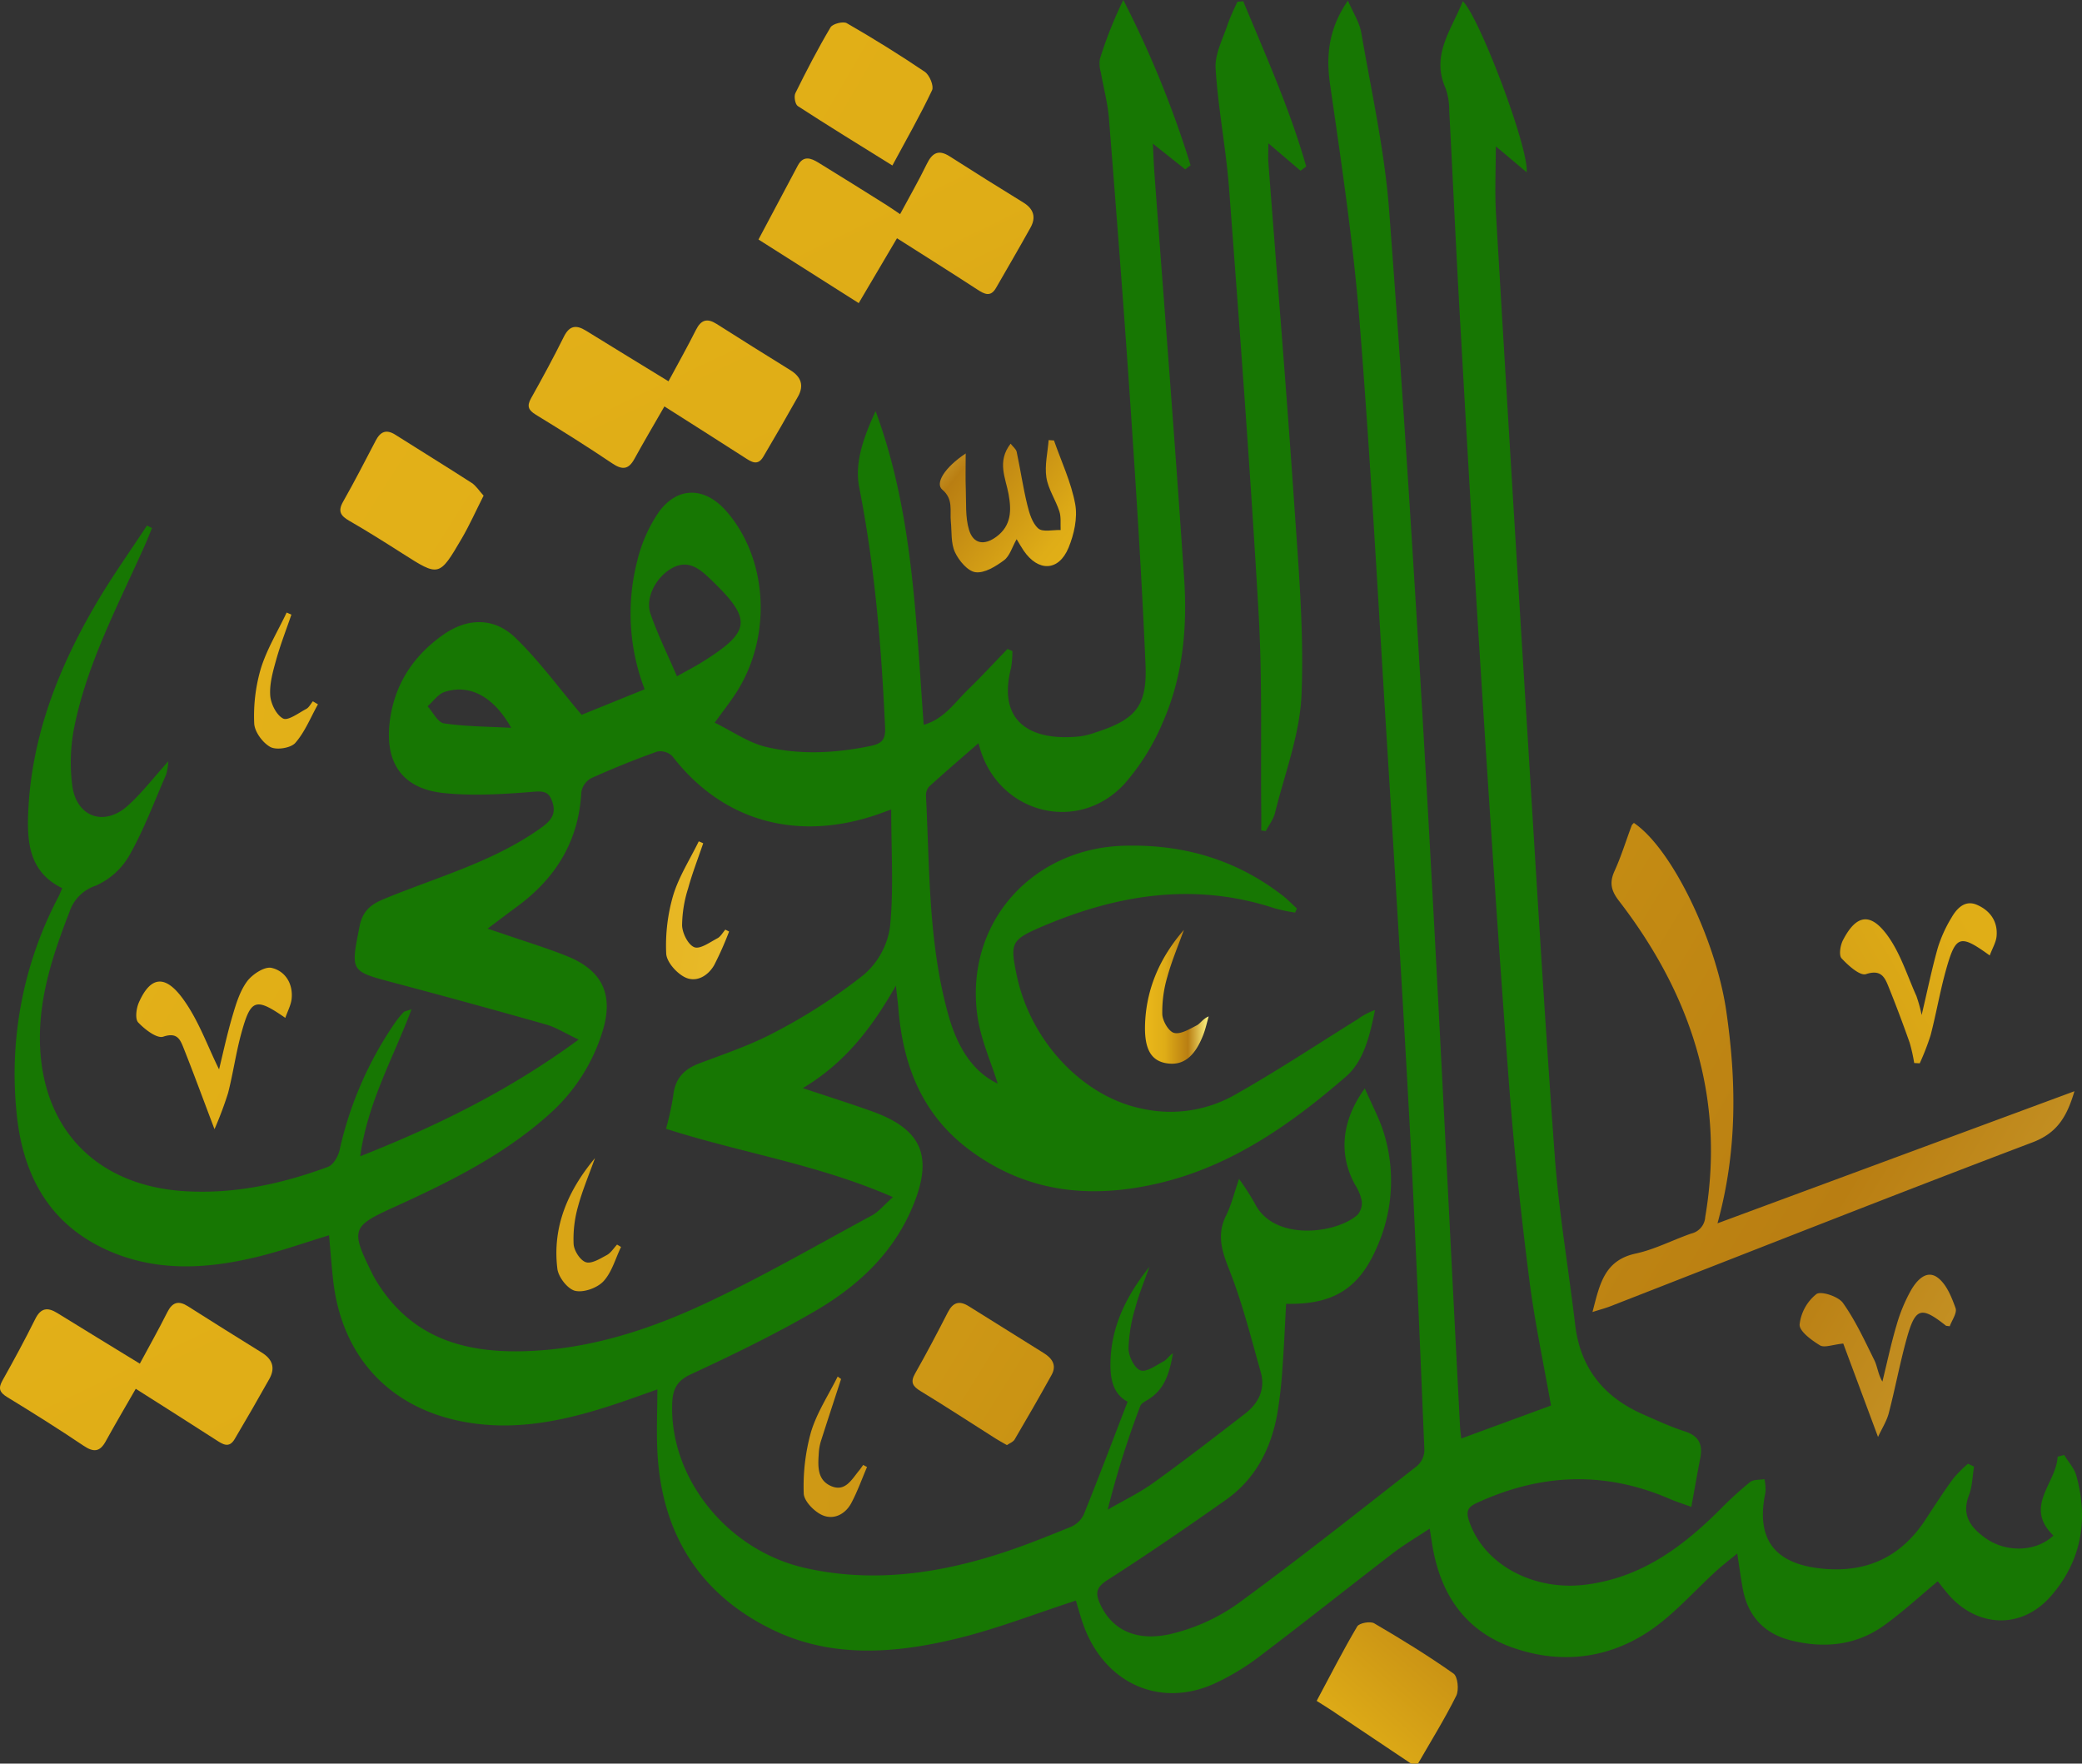 <svg xmlns="http://www.w3.org/2000/svg" xmlns:xlink="http://www.w3.org/1999/xlink" width="533.182" height="451.607" viewBox="0 0 533.182 451.607">
  <rect x="0" y="0" width="533.182" height="451.607" fill="#333333" stroke="none"/>
  <defs>
    <linearGradient id="linear-gradient" x1="-0.73" y1="1.92" x2="2.189" y2="-1.408" gradientUnits="objectBoundingBox">
      <stop offset="0" stop-color="#e7a818"/>
      <stop offset="0" stop-color="#ebb81a"/>
      <stop offset="0.32" stop-color="#dfad17"/>
      <stop offset="0.68" stop-color="#b97e12"/>
      <stop offset="1" stop-color="#fff885"/>
    </linearGradient>
    <linearGradient id="linear-gradient-2" x1="-3.755" y1="-1.827" x2="2.515" y2="2.006" xlink:href="#linear-gradient"/>
    <linearGradient id="linear-gradient-3" x1="-2.904" y1="-3.383" x2="8.084" y2="9.08" xlink:href="#linear-gradient"/>
    <linearGradient id="linear-gradient-4" x1="-2.602" y1="-3.061" x2="8.488" y2="9.666" xlink:href="#linear-gradient"/>
    <linearGradient id="linear-gradient-5" x1="-2.602" y1="-3.061" x2="8.488" y2="9.666" xlink:href="#linear-gradient"/>
    <linearGradient id="linear-gradient-6" x1="-4.465" y1="-2.688" x2="16.632" y2="10.915" xlink:href="#linear-gradient"/>
    <linearGradient id="linear-gradient-7" x1="-5.684" y1="-3.225" x2="16.234" y2="9.883" xlink:href="#linear-gradient"/>
    <linearGradient id="linear-gradient-8" x1="-10.211" y1="-6.111" x2="11.175" y2="7.075" xlink:href="#linear-gradient"/>
    <linearGradient id="linear-gradient-9" x1="1.444" y1="1.196" x2="-0.405" y2="-0.225" xlink:href="#linear-gradient"/>
    <linearGradient id="linear-gradient-10" x1="3.17" y1="-1.138" x2="-4.458" y2="3.384" xlink:href="#linear-gradient"/>
    <linearGradient id="linear-gradient-11" x1="-4.671" y1="-2.706" x2="14.755" y2="8.904" xlink:href="#linear-gradient"/>
    <linearGradient id="linear-gradient-12" x1="-13.219" y1="-7.805" x2="6.117" y2="3.751" xlink:href="#linear-gradient"/>
    <linearGradient id="linear-gradient-13" x1="-22.247" y1="-5.849" x2="25.457" y2="7.505" xlink:href="#linear-gradient"/>
    <linearGradient id="linear-gradient-14" x1="-10.484" y1="-2.675" x2="36.83" y2="11.112" xlink:href="#linear-gradient"/>
    <linearGradient id="linear-gradient-15" x1="0" y1="0.5" x2="1" y2="0.5" xlink:href="#linear-gradient"/>
    <linearGradient id="linear-gradient-16" x1="-16.968" y1="-4.437" x2="30.975" y2="9.158" gradientUnits="objectBoundingBox">
      <stop offset="0" stop-color="#e09d18"/>
      <stop offset="0" stop-color="#f9c924"/>
      <stop offset="0.32" stop-color="#e4af18"/>
      <stop offset="0.68" stop-color="#fff98c"/>
      <stop offset="1" stop-color="#ffd440"/>
    </linearGradient>
    <linearGradient id="linear-gradient-17" x1="-17.494" y1="-4.902" x2="29.247" y2="9.178" xlink:href="#linear-gradient"/>
  </defs>
  <g id="Group_1" data-name="Group 1" transform="translate(-157.013 -70.408)">
    <path id="Path_1" data-name="Path 1" d="M518.37,522.015q-10.11-6.774-20.221-13.543c-1.2-.8-2.432-1.549-3.949-2.511,3.549-6.633,6.774-12.965,10.385-19.069.516-.873,3.335-1.391,4.345-.8,6.921,4.043,13.765,8.252,20.31,12.868,1.1.772,1.448,4.2.709,5.684-2.957,5.944-6.479,11.606-9.793,17.372Z" fill="url(#linear-gradient)"/>
    <path id="Path_2" data-name="Path 2" d="M262.418,328.835c-4.731,12.569-11.244,23.852-13.16,37.669,19.79-7.838,38.092-16.794,55.936-29.887-3.62-1.71-5.838-3.15-8.269-3.84q-19.5-5.531-39.094-10.727c-11.2-2.974-11-2.844-8.765-14.308.773-3.96,2.749-5.662,6.2-7.094,13.557-5.621,27.93-9.458,40.126-18.124,2.36-1.677,4.16-3.379,3.135-6.574-.708-2.2-1.584-3.056-4.452-2.827-7.8.622-15.743,1.175-23.482.356-10.636-1.126-15.127-7.828-13.744-18.485,1.222-9.417,6.045-16.69,13.7-22.067,6.158-4.324,12.984-4.485,18.456.8,6.015,5.809,11,12.687,16.955,19.724l16.146-6.54a54,54,0,0,1-1.919-32.8,37.921,37.921,0,0,1,5.482-12.5c4.837-6.735,11.858-6.573,17.331-.331,10.73,12.238,11.809,32.246,2.465,46.64-1.454,2.238-3.113,4.343-5.423,7.545,4.571,2.222,8.674,5.161,13.217,6.226,8.754,2.051,17.708,1.582,26.581-.237,2.822-.579,3.98-1.512,3.841-4.628-.927-20.676-2.621-41.225-6.628-61.6-1.293-6.577,1.32-13.253,4.193-19.55,9.548,25.815,10.278,52.9,12.319,80.327,5.218-1.442,7.938-5.7,11.33-8.991,3.478-3.373,6.764-6.945,10.133-10.43l1.247.542a24.641,24.641,0,0,1-.344,4.334c-3.6,14.038,5.317,18.834,17.707,17.511a19.73,19.73,0,0,0,3.876-.984c10.3-3.317,13.31-6.69,12.852-17.422-.947-22.146-2.367-44.276-3.863-66.4-1.656-24.491-3.559-48.966-5.5-73.437-.314-3.962-1.4-7.86-2.074-11.8a7.75,7.75,0,0,1-.246-3.422,107.05,107.05,0,0,1,6-15.105,263.053,263.053,0,0,1,17.232,42.332l-1.386,1.04-8.281-6.582c.153,2.921.233,5.307.409,7.685,2.558,34.572,5.3,69.132,7.609,103.72.838,12.542-.318,25.1-5.454,36.751a57.981,57.981,0,0,1-9.816,15.766c-11.767,12.81-31.906,7.768-36.965-8.85-.256-.841-.488-1.689-.443-1.534-4.017,3.5-8.374,7.243-12.629,11.093a3.338,3.338,0,0,0-.809,2.379c.951,18.845.591,37.838,5.765,56.235,2.586,9.194,6.9,14.75,12.608,17.461-1.7-5.52-4.4-11.4-5.229-17.539-3.186-23.528,13.945-42.741,37.642-43.382,15.033-.406,28.5,3.488,40.417,12.659,1.348,1.037,2.54,2.279,3.8,3.426q-.241.519-.482,1.038a46.58,46.58,0,0,1-5.238-1.1c-20.656-6.8-40.529-3.5-59.91,4.83-7.637,3.282-7.823,4.2-6.146,12.274,3.542,17.065,17.165,31.4,32.548,34.3a33.406,33.406,0,0,0,22.965-3.437c10.852-6.1,21.257-13,31.838-19.582a17.4,17.4,0,0,1,4.413-2.335c-1.292,6.3-2.778,13-7.436,17.04-14.107,12.23-29.354,22.958-47.994,27.325-17.287,4.05-33.652,2.48-48.416-8.533-12.188-9.09-17.038-21.7-18.218-36.233-.117-1.445-.309-2.884-.632-5.847-6.291,11.061-13.2,19.909-23.841,26.246,6.515,2.177,12.134,3.948,17.677,5.929,12.894,4.607,15.76,11.6,10.516,24.263C385.7,391.568,376.4,399.995,365.3,406.4c-10.151,5.859-20.739,11.012-31.384,15.935-3.68,1.7-4.63,3.949-4.756,7.475-.679,19.06,14.05,37.583,34.01,42.106,16.708,3.785,33.156,1.636,49.273-3.464,6.361-2.013,12.571-4.529,18.76-7.038a6.483,6.483,0,0,0,3.329-3.122c3.835-9.485,7.444-19.062,11.252-28.941-3.885-2.069-4.544-6.121-4.374-10.662.341-9.135,4.317-16.789,9.942-23.861-1.217,3.476-2.649,6.895-3.59,10.445a40.006,40.006,0,0,0-1.742,10.462c.02,1.976,1.5,5.019,3.055,5.587,1.519.555,4.025-1.307,5.976-2.339.837-.442,1.365-1.468,2.346-2.026-.83,4.67-1.933,9.147-6.4,11.869-.729.443-1.716.929-1.967,1.62a234.6,234.6,0,0,0-8.344,26.543c3.918-2.271,8.051-4.246,11.711-6.876,7.963-5.721,15.726-11.724,23.486-17.722,3.43-2.65,5.232-6.248,4-10.6-2.492-8.817-4.718-17.768-8.078-26.258-1.92-4.852-3.235-8.994-.783-13.9,1.316-2.63,2-5.577,3.3-9.343a67.926,67.926,0,0,1,4.008,6.229c4.921,10,21.213,7.736,26.407,2.895a4.637,4.637,0,0,0,1-3.522,12.145,12.145,0,0,0-1.692-4.084c-4.228-7.667-3.591-16.289,2.485-24.694,1.821,4.218,3.806,7.812,4.948,11.657a41.676,41.676,0,0,1-1.758,28.809c-4.614,10.848-11.3,14.955-23.347,14.7-.3,5.4-.516,10.836-.925,16.26A115,115,0,0,1,484.1,432.52c-1.631,8.951-5.632,16.675-13.208,22.006-9.957,7.008-20,13.912-30.249,20.474-2.846,1.821-3.183,3.275-1.947,6.042,3.039,6.808,9.531,10.017,18.879,7.6a49.094,49.094,0,0,0,16.383-7.544c15.6-11.4,30.751-23.418,45.979-35.319a5.53,5.53,0,0,0,1.849-3.983c-1.166-27.958-2.3-55.92-3.8-83.861-1.794-33.286-3.878-66.556-5.939-99.827-2.19-35.349-4.081-70.724-6.918-106.021-1.618-20.119-4.625-40.141-7.508-60.135-1.048-7.269-.386-14.231,4.588-21.387,1.308,3.068,2.958,5.561,3.423,8.257,2.595,15.072,5.963,30.114,7.115,45.314,3.587,47.331,6.565,94.714,9.278,142.105,3.232,56.455,5.943,112.939,8.887,169.409.052,1,.2,1.994.317,3.121l22.982-8.442c-1.851-10.554-4.192-21.427-5.583-32.419-2.092-16.523-3.89-33.1-5.15-49.708-2.578-33.976-4.829-67.977-7-101.981-2.022-31.634-3.816-63.283-5.616-94.931-1-17.529-1.781-35.071-2.717-52.6a16.49,16.49,0,0,0-.943-5.7c-3.789-8.549,1.559-14.983,4.417-22.273,4.2,3.936,16.962,37.621,16.361,43.806l-7.9-6.646c0,5.869-.29,11.612.046,17.318q3.814,64.846,7.848,129.681c2.312,37.279,4.495,74.569,7.222,111.818,1.052,14.368,3.521,28.628,5.208,42.953,1.308,11.117,7.355,18.53,17.393,22.946,3.535,1.555,7.065,3.179,10.728,4.37,3.572,1.162,4.592,3.361,3.917,6.807-.768,3.923-1.447,7.864-2.294,12.508-2.094-.767-3.842-1.308-5.511-2.032-16.726-7.249-33.237-6.524-49.638,1.13-2.288,1.068-2.517,2.291-1.754,4.549,3.787,11.21,16.542,17.892,29.666,16.293,14.372-1.751,24.97-9.655,34.721-19.394a90.923,90.923,0,0,1,7.581-6.915c.865-.688,2.416-.513,3.653-.733a11.882,11.882,0,0,1,.269,3.361c-2.531,11.954,2.257,18.33,14.479,19.55,11.5,1.149,20.314-3.022,26.6-12.691,2.27-3.494,4.547-6.988,6.994-10.357A32.887,32.887,0,0,1,661,445.231l1.548.733c-.408,2.45-.424,5.051-1.3,7.318-1.977,5.091.409,8.25,4.182,10.957,5.31,3.809,12.967,3.609,17.445-.614-7.7-7.426.766-13.374,1.072-20.2l1.687-.435c1.061,1.757,2.578,3.386,3.108,5.29,3.167,11.389,1.245,22-6.56,30.9-7.518,8.577-18.95,8.038-26.343-.637-1.325-1.555-2.539-3.2-2.58-3.209-4.561,3.782-8.931,7.828-13.727,11.283-7.22,5.2-15.453,5.958-23.888,3.847-6.82-1.707-11.032-6.207-12.32-13.223-.477-2.6-.828-5.215-1.424-9.02-2.148,1.773-3.687,2.948-5.119,4.242-5.937,5.362-11.269,11.641-17.889,15.944-10.612,6.9-22.67,8.151-34.709,3.835-12.263-4.395-18.433-13.946-20.422-26.494-.159-1.009-.317-2.019-.613-3.907-3.42,2.27-6.554,4.1-9.409,6.29-11.449,8.789-22.739,17.786-34.25,26.493a61.27,61.27,0,0,1-11.412,6.878c-14.338,6.54-28.774-.312-33.91-15.854-.641-1.942-1.183-3.916-1.621-5.378-10.438,3.379-20.432,7.314-30.775,9.8-15.685,3.767-31.726,4.992-46.794-2.281-18.568-8.962-28.321-24.321-29.568-44.906-.329-5.433-.05-10.9-.05-16.685-3.085,1.083-6.518,2.335-9.981,3.5-12.361,4.153-24.86,7.119-38.077,5.052-19.9-3.112-32.757-16.467-34.979-36.6-.406-3.677-.678-7.368-1.045-11.42-6.247,1.9-12.242,4.026-18.39,5.522-13.12,3.193-26.283,3.912-38.912-1.951-15.119-7.019-21.469-20.089-22.792-35.783a97.321,97.321,0,0,1,10.765-54.412c.334-.635.586-1.312,1.005-2.261-8.408-4.068-9.048-11.648-8.714-19.424.832-19.356,7.681-36.852,17.33-53.338,4.034-6.892,8.7-13.415,13.08-20.1l1.292.652c-.612,1.472-1.194,2.957-1.842,4.413-6.828,15.331-14.829,30.24-18.132,46.886a46.189,46.189,0,0,0-.454,14.574c1.032,8.1,8.136,10.66,14.2,5.24,3.6-3.22,6.573-7.145,10.4-11.384a16.549,16.549,0,0,1-.545,3.358c-3.022,6.928-5.673,14.075-9.37,20.629a18.567,18.567,0,0,1-8.677,7.859,10.534,10.534,0,0,0-6.731,6.76c-3.948,10.155-7.414,20.424-7.554,31.476-.294,23.249,13.917,38.585,37.1,39.991,12.685.77,24.858-1.858,36.66-6.225,1.361-.5,2.619-2.668,2.977-4.274a93.15,93.15,0,0,1,14.122-32.53,24.333,24.333,0,0,1,2.238-2.766C260.587,329.356,261.108,329.319,262.418,328.835ZM385.24,277.694c-1.987.724-2.667.981-3.352,1.219-19.785,6.883-39.3,2.49-52.678-14.853a4.392,4.392,0,0,0-3.882-1.2q-8.6,3.069-16.938,6.837a5.008,5.008,0,0,0-2.5,3.545c-.663,12.514-6.522,22.007-16.424,29.289-2.358,1.734-4.686,3.507-7.588,5.681,1.91.639,3.128,1.034,4.338,1.452,5.334,1.84,10.749,3.479,15.98,5.576,9.273,3.718,12.082,10.086,9,19.664a46.711,46.711,0,0,1-13.416,20.731c-11.765,10.6-25.782,17.491-40.014,23.96-10.559,4.8-10.974,5.685-5.677,16.441.459.932.953,1.852,1.5,2.732,9.741,15.608,24.852,18.614,41.571,17.453,14.71-1.022,28.629-5.615,41.806-11.724,14.792-6.857,28.949-15.088,43.32-22.839,1.7-.914,2.992-2.569,5.4-4.7-19.277-8.438-39.032-11.364-58.111-17.5a74.369,74.369,0,0,0,1.847-8.447c.451-4.39,2.731-6.829,6.781-8.342,6.68-2.5,13.516-4.815,19.749-8.2a142.235,142.235,0,0,0,22.27-14.457,19.919,19.919,0,0,0,6.7-12.123C385.917,298.217,385.24,288.373,385.24,277.694Zm-54.861-34.1c2.825-1.589,4.668-2.531,6.416-3.625,12.658-7.922,12.966-10.921,2.09-21.32-2.736-2.617-5.667-5.063-9.832-2.724-4.026,2.261-6.86,7.585-5.458,11.64C325.414,232.826,327.907,237.85,330.379,243.6Zm-42.46,13.19c-4.516-8.079-10.678-11.253-17.033-9.192-1.678.544-2.925,2.416-4.37,3.679,1.384,1.521,2.6,4.129,4.181,4.366C276.132,256.457,281.691,256.445,287.919,256.788Z" fill="#177703"/>
    <path id="Path_3" data-name="Path 3" d="M475.394,70.724c5.783,13.951,11.989,27.743,16.126,42.315l-1.459,1.086-8.234-7.024c0,2.185-.093,3.6.014,5,2.221,29.22,4.641,58.425,6.634,87.66,1.1,16.16,2.5,32.41,1.845,48.542-.411,10.161-4.307,20.192-6.784,30.247-.406,1.649-1.559,3.114-2.367,4.665l-1.16-.139c0-1.479.013-2.958,0-4.436-.18-17.086.3-34.209-.684-51.248-2.09-36.235-4.827-72.434-7.551-108.629-.777-10.317-2.826-20.544-3.455-30.863-.227-3.727,1.909-7.632,3.135-11.4a59.994,59.994,0,0,1,2.466-5.647Z" fill="#177703"/>
    <path id="Path_4" data-name="Path 4" d="M596.851,383.664l91.408-33.824c-2,6.774-4.575,10.758-10.769,13.105-36.125,13.69-72.047,27.918-108.043,41.95-1.316.513-2.694.87-4.612,1.482,1.821-6.937,2.933-13.215,11.058-14.965,4.888-1.053,9.471-3.473,14.242-5.13a4.621,4.621,0,0,0,3.572-4.238c5.19-30.462-3.672-57.042-22.112-80.977-1.971-2.558-2.475-4.625-1.126-7.589,1.72-3.779,2.946-7.783,4.405-11.682.1-.256.367-.445.559-.663,9.953,6.736,21.043,30.364,23.629,47.951C601.727,347.2,601.955,365.141,596.851,383.664Z" fill="url(#linear-gradient-2)"/>
    <path id="Path_5" data-name="Path 5" d="M387.52,125.243c2.4-4.472,4.762-8.577,6.829-12.826,1.392-2.86,2.993-3.81,5.883-1.962q9.383,6,18.875,11.83c2.63,1.623,3.275,3.774,1.815,6.4-2.88,5.187-5.878,10.309-8.836,15.452-1.392,2.42-2.954,1.6-4.782.413-6.714-4.37-13.5-8.629-20.579-13.132l-9.8,16.608-25.67-16.286c3.406-6.4,6.745-12.657,10.06-18.924,1.416-2.677,3.384-1.924,5.259-.778,5.829,3.562,11.608,7.206,17.4,10.832C385.073,123.565,386.138,124.318,387.52,125.243Z" fill="url(#linear-gradient-3)"/>
    <path id="Path_6" data-name="Path 6" d="M327.164,174.479c-2.73,4.757-5.281,9.067-7.692,13.455-1.515,2.759-3.117,2.848-5.679,1.125-6.4-4.31-12.951-8.42-19.542-12.443-1.959-1.2-2.364-2.22-1.218-4.261,2.909-5.178,5.737-10.409,8.381-15.727,1.432-2.881,3.163-3.091,5.672-1.537,6.923,4.288,13.881,8.519,21.122,12.955,2.315-4.306,4.781-8.678,7.031-13.159,1.31-2.612,2.887-3.06,5.31-1.519q9.4,5.975,18.869,11.83c2.764,1.7,3.542,3.931,1.958,6.756q-4.35,7.758-8.885,15.411c-1.462,2.479-3.12,1.28-4.851.163C340.927,183.2,334.168,178.934,327.164,174.479Z" fill="url(#linear-gradient-4)"/>
    <path id="Path_7" data-name="Path 7" d="M191.779,426.036c-2.73,4.757-5.281,9.067-7.692,13.455-1.516,2.759-3.117,2.848-5.679,1.125-6.406-4.31-12.951-8.419-19.542-12.443-1.959-1.2-2.364-2.22-1.218-4.261,2.909-5.178,5.737-10.409,8.381-15.727,1.432-2.881,3.162-3.091,5.672-1.537,6.923,4.288,13.881,8.519,21.122,12.955,2.315-4.3,4.781-8.678,7.03-13.159,1.311-2.612,2.888-3.06,5.311-1.519q9.4,5.975,18.868,11.83c2.765,1.7,3.543,3.931,1.959,6.756q-4.35,7.758-8.885,15.412c-1.462,2.478-3.12,1.279-4.851.162C205.542,434.753,198.783,430.491,191.779,426.036Z" fill="url(#linear-gradient-5)"/>
    <path id="Path_8" data-name="Path 8" d="M280.856,197.329c-1.985,3.92-3.606,7.571-5.611,11-5.762,9.84-5.807,9.779-15.136,3.83-4.5-2.868-9.013-5.72-13.636-8.379-2.205-1.268-3.007-2.428-1.6-4.9,2.927-5.154,5.631-10.435,8.38-15.687,1.2-2.283,2.71-2.916,5.012-1.454,6.5,4.128,13.068,8.149,19.537,12.325C278.922,194.788,279.694,196.06,280.856,197.329Z" fill="url(#linear-gradient-6)"/>
    <path id="Path_9" data-name="Path 9" d="M385.545,112.786c-8.734-5.439-16.546-10.228-24.227-15.22-.674-.438-1.03-2.466-.617-3.3,2.822-5.713,5.757-11.383,9.006-16.86.541-.912,3.237-1.6,4.171-1.057,6.8,3.921,13.485,8.054,19.98,12.456,1.2.814,2.366,3.625,1.851,4.71C392.636,100,389.065,106.244,385.545,112.786Z" fill="url(#linear-gradient-7)"/>
    <path id="Path_10" data-name="Path 10" d="M414.876,440.46c-1.136-.658-2.047-1.143-2.916-1.694-6.382-4.045-12.707-8.186-19.163-12.111-2.047-1.244-2.723-2.269-1.425-4.55,2.929-5.149,5.681-10.4,8.386-15.675,1.314-2.561,2.961-3.034,5.362-1.524,6.4,4.021,12.819,8,19.221,12.006,2.107,1.319,3.347,3.094,1.985,5.555-3.077,5.561-6.249,11.07-9.471,16.547C416.469,439.669,415.53,440,414.876,440.46Z" fill="url(#linear-gradient-8)"/>
    <path id="Path_11" data-name="Path 11" d="M426.93,183.2c1.888,5.418,4.414,10.719,5.434,16.3.644,3.525-.29,7.739-1.7,11.152-2.528,6.106-7.783,6.229-11.53.718-.564-.83-1.051-1.712-1.771-2.893-1.167,2.056-1.764,4.314-3.229,5.4-2.114,1.572-4.994,3.355-7.293,3.061-2-.256-4.276-2.977-5.276-5.142-1.062-2.3-.788-5.216-1.051-7.869-.279-2.818.7-5.7-2.2-8.151-1.873-1.588.575-5.636,6.008-9.252,0,3.579-.088,6.354.022,9.122.139,3.5-.156,7.169.828,10.437,1.1,3.661,3.946,4.068,7.064,1.727,3.771-2.83,3.834-6.66,3.064-10.876-.75-4.106-3.032-8.318.518-12.908.6.776,1.4,1.361,1.556,2.084.959,4.489,1.618,9.047,2.7,13.5.532,2.188,1.278,4.76,2.834,6.12,1.149,1,3.766.327,5.728.4-.086-1.6.149-3.3-.327-4.779-.956-2.958-2.872-5.7-3.327-8.7-.467-3.083.333-6.359.579-9.551Z" fill="url(#linear-gradient-9)"/>
    <path id="Path_12" data-name="Path 12" d="M666.566,315.076c-7.6-5.492-8.692-5.173-11.149,3.524-1.572,5.563-2.532,11.3-3.99,16.895a64.285,64.285,0,0,1-2.786,7.2l-1.419-.077a42.6,42.6,0,0,0-1.172-5.236c-1.684-4.753-3.453-9.48-5.343-14.156-1-2.487-1.893-4.663-5.835-3.373-1.54.5-4.542-2.2-6.243-4.034-.738-.795-.337-3.319.346-4.645,3.376-6.556,7.02-7.236,11.41-1.206,3.316,4.556,5.054,10.271,7.411,15.508a38.615,38.615,0,0,1,1.335,4.843c1.537-6.5,2.642-11.941,4.156-17.264a34.558,34.558,0,0,1,3.478-7.651c1.384-2.4,3.459-4.609,6.509-3.3,3.339,1.43,5.42,4.231,5.04,8.1C668.164,311.724,667.274,313.174,666.566,315.076Z" fill="url(#linear-gradient-10)"/>
    <path id="Path_13" data-name="Path 13" d="M211.944,359.559c-2.98-7.863-5.362-14.358-7.919-20.783-.864-2.17-1.63-4.107-5.207-2.906-1.619.544-4.735-1.862-6.415-3.644-.844-.9-.492-3.61.178-5.122,3.174-7.167,6.993-6.69,11.11-1.153,4.132,5.556,6.494,12.429,9.42,18.3.934-3.792,1.982-8.731,3.4-13.561.913-3.105,1.89-6.4,3.752-8.945,1.339-1.83,4.488-3.9,6.295-3.488,3.444.777,5.52,3.968,5.145,7.858-.158,1.634-1.028,3.2-1.625,4.944-7.647-5.29-8.852-4.889-11.3,4.066-1.368,5.012-2.071,10.2-3.374,15.234A93.5,93.5,0,0,1,211.944,359.559Z" fill="url(#linear-gradient-11)"/>
    <path id="Path_14" data-name="Path 14" d="M656.323,410.03c-.707-.108-.883-.082-.979-.158-6.368-5.039-7.834-4.649-10.058,3.374-1.742,6.284-2.932,12.72-4.576,19.034-.525,2.017-1.719,3.858-2.75,6.09-3.18-8.54-6.091-16.36-8.905-23.916-2.742.275-4.838,1.15-5.976.456-2.144-1.309-5.289-3.6-5.2-5.341a11.626,11.626,0,0,1,4.288-7.774c1.148-.867,5.614.579,6.8,2.247,3.209,4.512,5.567,9.652,8.042,14.653.811,1.639.944,3.613,2.071,5.5,1.186-4.816,2.208-9.681,3.618-14.431a41.566,41.566,0,0,1,3.723-8.986c1.4-2.413,3.893-5.317,6.752-3.248,2.287,1.655,3.623,5,4.644,7.857C658.257,406.627,656.852,408.531,656.323,410.03Z" fill="url(#linear-gradient-12)"/>
    <path id="Path_15" data-name="Path 15" d="M372.408,423.536c-1.687,5.179-3.39,10.352-5.047,15.541a12.821,12.821,0,0,0-.638,3.042c-.22,3.434-.641,7.277,3.245,8.88,3.542,1.462,5.2-1.8,7.056-4.038.376-.453.7-.949,1.05-1.425l.977.537c-1.322,3.081-2.451,6.265-4.022,9.213s-4.586,4.413-7.511,3.069c-2.057-.946-4.636-3.605-4.676-5.547a51.552,51.552,0,0,1,1.848-15.649c1.492-4.988,4.5-9.523,6.844-14.256Z" fill="url(#linear-gradient-13)"/>
    <path id="Path_16" data-name="Path 16" d="M231.639,227.794c-1.32,3.854-2.808,7.661-3.9,11.578-.831,2.965-1.723,6.107-1.526,9.1.14,2.137,1.586,5.055,3.309,5.93,1.25.634,3.956-1.418,5.915-2.455.712-.377,1.143-1.287,1.7-1.953l1.3.772c-1.873,3.347-3.328,7.061-5.8,9.879-1.161,1.322-4.826,1.9-6.39,1.046-1.971-1.078-4.063-3.927-4.135-6.077a43.154,43.154,0,0,1,1.69-13.981c1.543-4.993,4.357-9.592,6.618-14.363Z" fill="url(#linear-gradient-14)"/>
    <path id="Path_17" data-name="Path 17" d="M460.2,308.528c-1.441,4-3.119,7.94-4.244,12.03a31.569,31.569,0,0,0-1.289,9.588c.075,1.716,1.64,4.408,3.018,4.76,1.674.428,3.944-.98,5.789-1.923.962-.492,1.564-1.69,3.072-2.3-.451,1.564-.789,3.172-1.372,4.684-2.237,5.8-5.343,8.094-9.664,7.27-3.9-.745-5.539-3.894-5.242-10.383C450.683,323.23,454.225,315.4,460.2,308.528Z" fill="url(#linear-gradient-15)"/>
    <path id="Path_18" data-name="Path 18" d="M343.725,308.943a82.61,82.61,0,0,1-3.833,8.635c-1.618,2.795-4.64,4.522-7.538,3.049-2.138-1.087-4.645-3.92-4.732-6.066a45.732,45.732,0,0,1,1.771-14.823c1.461-4.849,4.32-9.276,6.567-13.888l1.138.493c-1.3,3.84-2.791,7.631-3.855,11.536a32.16,32.16,0,0,0-1.552,9.528c.082,1.991,1.549,4.94,3.135,5.557,1.468.571,3.98-1.275,5.911-2.288.833-.437,1.361-1.458,2.027-2.213Z" fill="url(#linear-gradient-16)"/>
    <path id="Path_19" data-name="Path 19" d="M316.054,389.718c-1.443,2.986-2.346,6.473-4.5,8.791-1.594,1.712-5.076,2.957-7.253,2.444-1.913-.451-4.284-3.5-4.548-5.633-1.334-10.8,2.735-20.091,9.627-28.35-1.478,4.131-3.208,8.194-4.348,12.416a30.309,30.309,0,0,0-1.121,9.583c.1,1.69,1.673,4.166,3.127,4.652s3.67-.909,5.368-1.821c1.055-.566,1.768-1.771,2.634-2.689Z" fill="url(#linear-gradient-17)"/>
  </g>
</svg>
